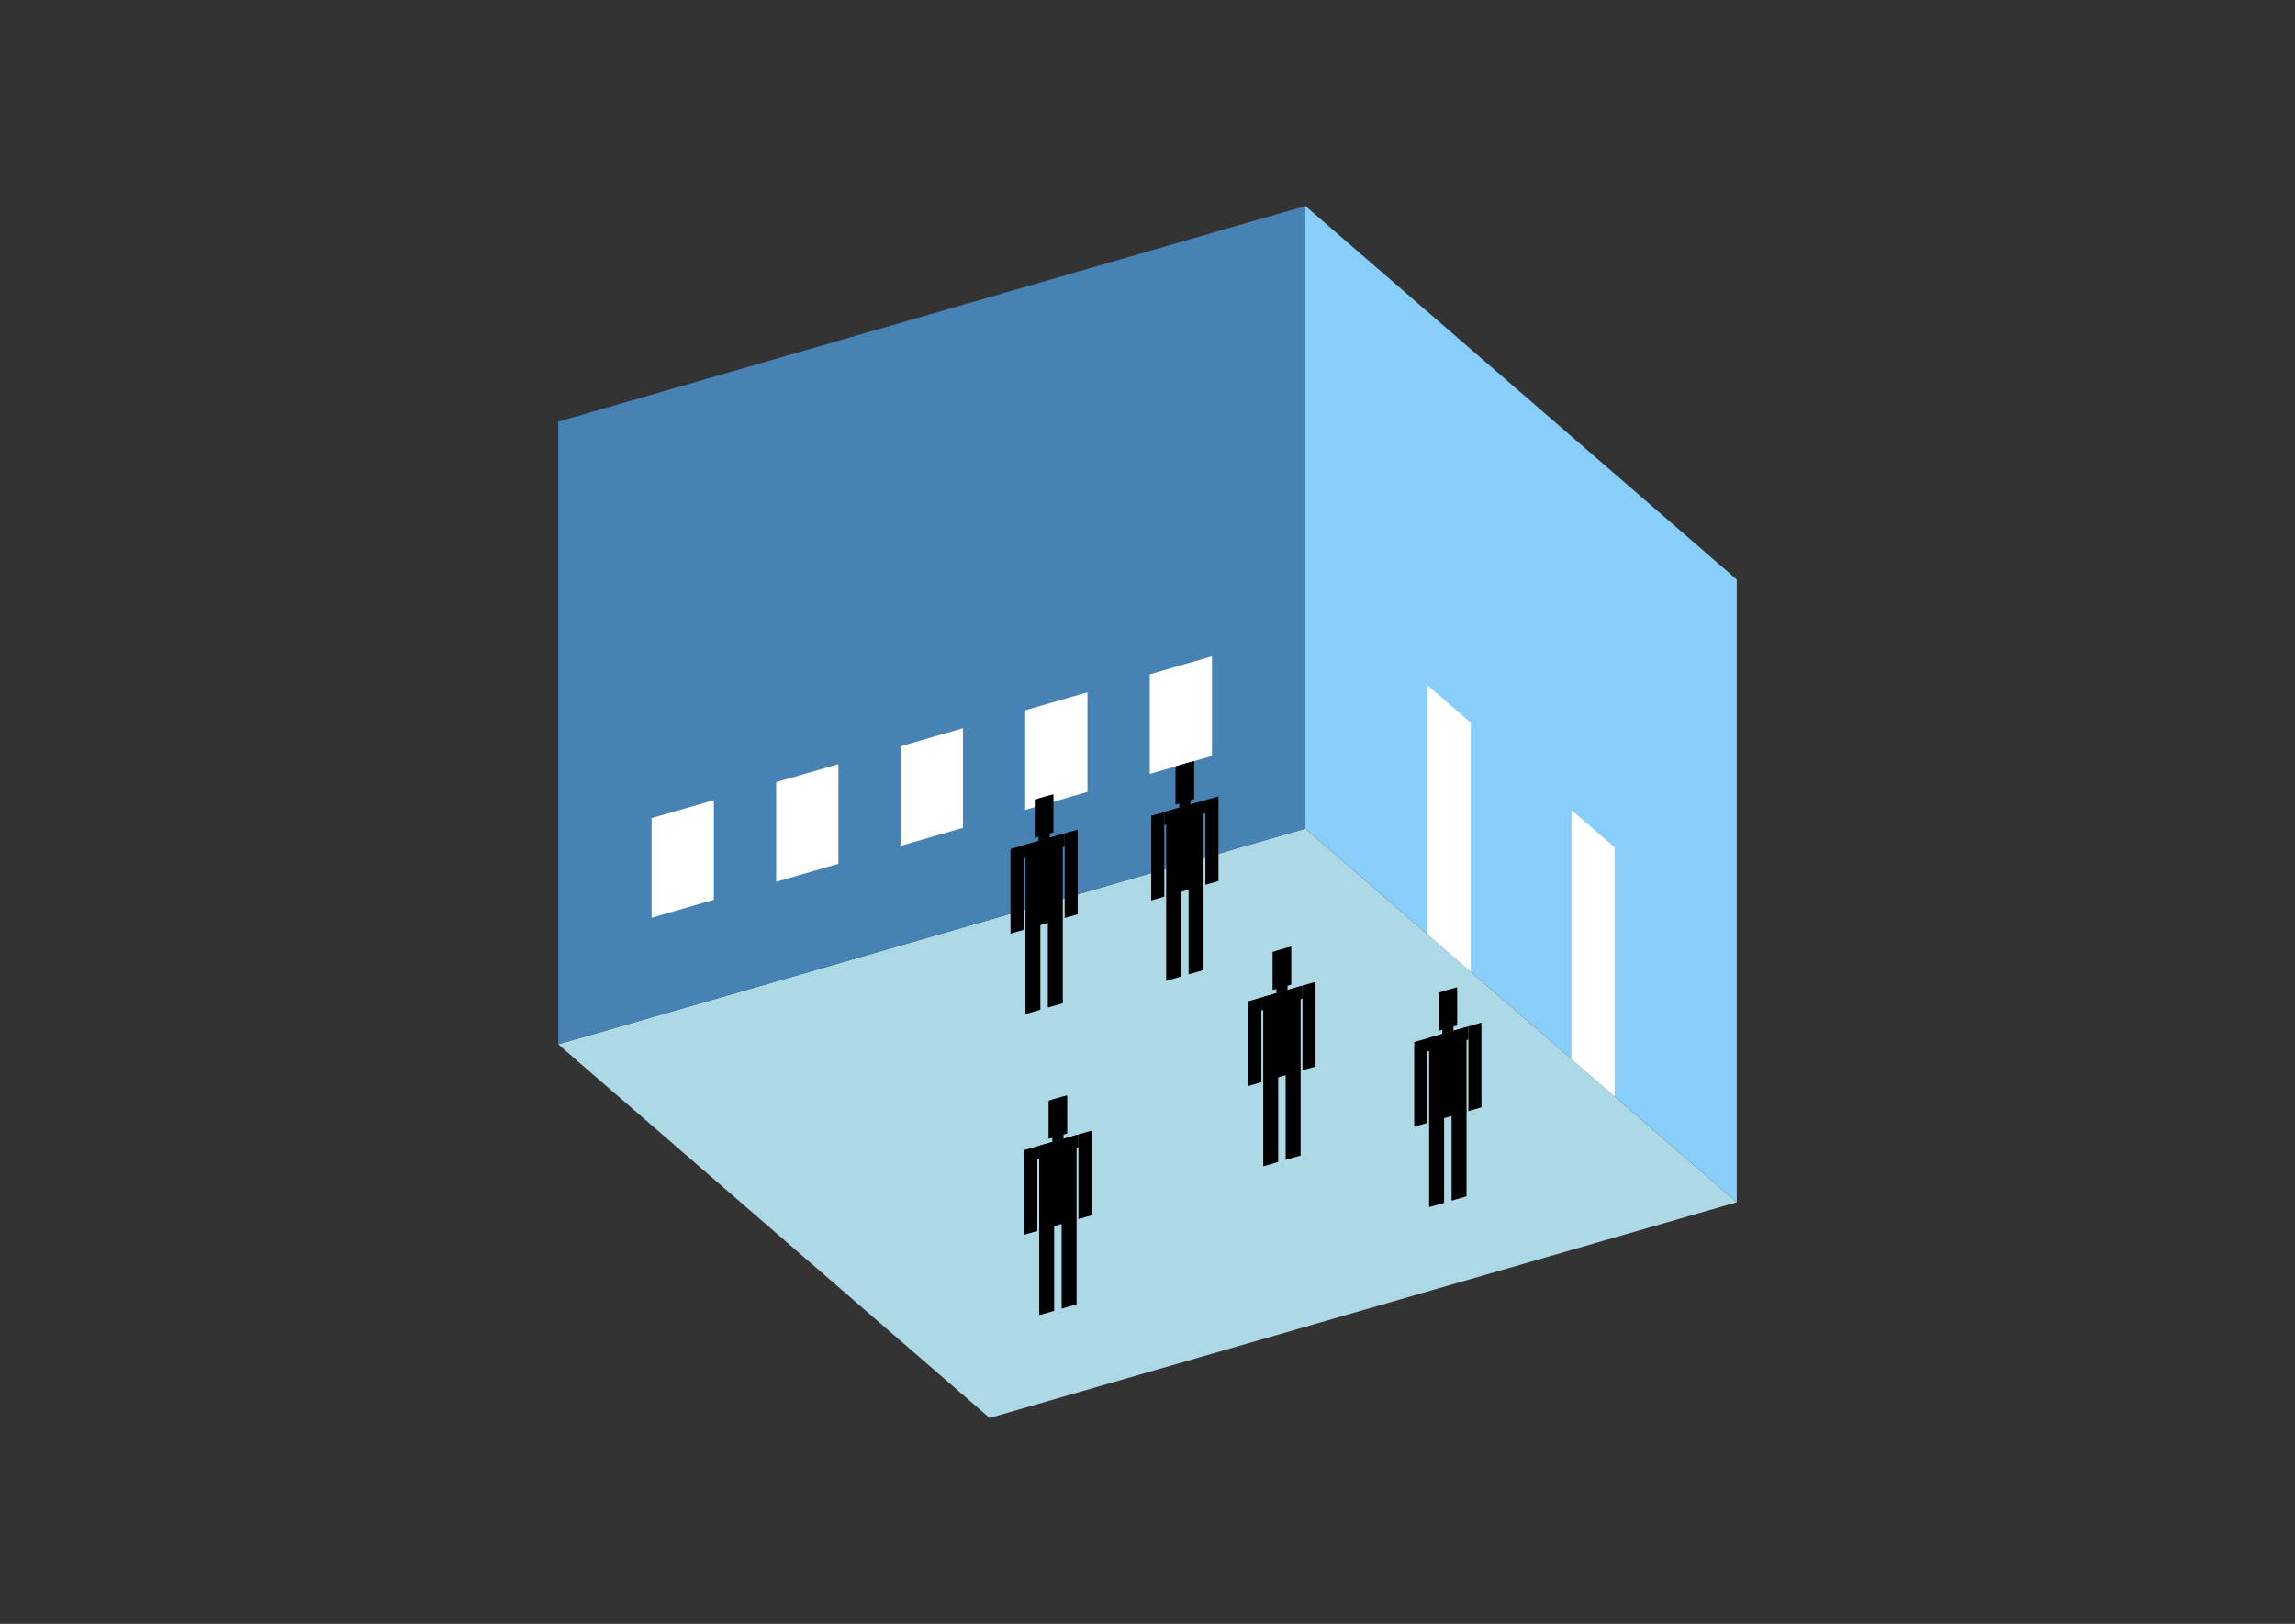 <?xml version="1.0" encoding="UTF-8"?>
<svg
  xmlns="http://www.w3.org/2000/svg"
  width="848"
  height="600"
  style="background-color:white"
>
  <rect width="100%" height="100%" fill="#333333" stroke="none"/>
  <polygon fill="lightblue" points="365.656,523.908 206.257,385.864 482.344,306.165 641.743,444.208" />
  <polygon fill="steelblue" points="206.257,385.864 206.257,155.792 482.344,76.092 482.344,306.165" />
  <polygon fill="lightskyblue" points="641.743,444.208 641.743,214.136 482.344,76.092 482.344,306.165" />
  <polygon fill="white" points="543.447,359.081 543.447,267.052 527.507,253.248 527.507,345.277" />
  <polygon fill="white" points="596.58,405.096 596.58,313.067 580.64,299.263 580.64,391.292" />
  <polygon fill="white" points="240.768,339.09 240.768,302.279 263.775,295.637 263.775,332.449" />
  <polygon fill="white" points="286.783,325.807 286.783,288.995 309.79,282.354 309.79,319.165" />
  <polygon fill="white" points="332.797,312.524 332.797,275.712 355.804,269.071 355.804,305.882" />
  <polygon fill="white" points="378.811,299.24 378.811,262.429 401.819,255.787 401.819,292.599" />
  <polygon fill="white" points="424.826,285.957 424.826,249.146 447.833,242.504 447.833,279.316" />
  <polygon fill="hsl(324.0,50.0%,72.836%)" points="378.894,374.671 378.894,343.069 384.416,341.475 384.416,373.077" />
  <polygon fill="hsl(324.0,50.0%,72.836%)" points="392.698,370.687 392.698,339.084 387.177,340.678 387.177,372.28" />
  <polygon fill="hsl(324.0,50.0%,72.836%)" points="373.372,344.976 373.372,313.686 378.204,312.291 378.204,343.581" />
  <polygon fill="hsl(324.0,50.0%,72.836%)" points="393.389,339.197 393.389,307.908 398.22,306.513 398.22,337.803" />
  <polygon fill="hsl(324.0,50.0%,72.836%)" points="378.204,317.123 378.204,312.291 393.389,307.908 393.389,312.739" />
  <polygon fill="hsl(324.0,50.0%,72.836%)" points="378.894,343.382 378.894,312.092 392.698,308.107 392.698,339.397" />
  <polygon fill="hsl(324.0,50.0%,72.836%)" points="382.345,309.531 382.345,295.451 389.247,293.458 389.247,307.539" />
  <polygon fill="hsl(324.0,50.0%,72.836%)" points="383.726,310.697 383.726,295.052 387.867,293.857 387.867,309.502" />
  <polygon fill="hsl(324.0,50.0%,72.092%)" points="430.896,362.398 430.896,330.795 436.418,329.202 436.418,360.804" />
  <polygon fill="hsl(324.0,50.0%,72.092%)" points="444.7,358.413 444.7,326.811 439.178,328.405 439.178,360.007" />
  <polygon fill="hsl(324.0,50.0%,72.092%)" points="425.374,332.702 425.374,301.413 430.206,300.018 430.206,331.308" />
  <polygon fill="hsl(324.0,50.0%,72.092%)" points="445.39,326.924 445.39,295.634 450.222,294.24 450.222,325.529" />
  <polygon fill="hsl(324.0,50.0%,72.092%)" points="430.206,304.849 430.206,300.018 445.39,295.634 445.39,300.466" />
  <polygon fill="hsl(324.0,50.0%,72.092%)" points="430.896,331.108 430.896,299.819 444.7,295.834 444.7,327.123" />
  <polygon fill="hsl(324.0,50.0%,72.092%)" points="434.347,297.258 434.347,283.177 441.249,281.185 441.249,295.265" />
  <polygon fill="hsl(324.0,50.0%,72.092%)" points="435.727,298.424 435.727,282.779 439.869,281.583 439.869,297.228" />
  <polygon fill="hsl(324.0,50.0%,50.66%)" points="466.771,430.938 466.771,399.335 472.292,397.741 472.292,429.344" />
  <polygon fill="hsl(324.0,50.0%,50.66%)" points="480.575,426.953 480.575,395.35 475.053,396.944 475.053,428.547" />
  <polygon fill="hsl(324.0,50.0%,50.66%)" points="461.249,401.242 461.249,369.952 466.08,368.557 466.08,399.847" />
  <polygon fill="hsl(324.0,50.0%,50.66%)" points="481.265,395.464 481.265,364.174 486.097,362.779 486.097,394.069" />
  <polygon fill="hsl(324.0,50.0%,50.66%)" points="466.08,373.389 466.08,368.557 481.265,364.174 481.265,369.005" />
  <polygon fill="hsl(324.0,50.0%,50.66%)" points="466.771,399.648 466.771,368.358 480.575,364.373 480.575,395.663" />
  <polygon fill="hsl(324.0,50.0%,50.66%)" points="470.222,365.797 470.222,351.717 477.124,349.724 477.124,363.805" />
  <polygon fill="hsl(324.0,50.0%,50.66%)" points="471.602,366.963 471.602,351.318 475.743,350.123 475.743,365.768" />
  <polygon fill="hsl(324.0,50.0%,42.218%)" points="383.987,485.912 383.987,454.309 389.509,452.715 389.509,484.318" />
  <polygon fill="hsl(324.0,50.0%,42.218%)" points="397.791,481.927 397.791,450.324 392.27,451.918 392.27,483.521" />
  <polygon fill="hsl(324.0,50.0%,42.218%)" points="378.465,456.216 378.465,424.926 383.297,423.531 383.297,454.821" />
  <polygon fill="hsl(324.0,50.0%,42.218%)" points="398.482,450.437 398.482,419.148 403.313,417.753 403.313,449.043" />
  <polygon fill="hsl(324.0,50.0%,42.218%)" points="383.297,428.363 383.297,423.531 398.482,419.148 398.482,423.979" />
  <polygon fill="hsl(324.0,50.0%,42.218%)" points="383.987,454.622 383.987,423.332 397.791,419.347 397.791,450.637" />
  <polygon fill="hsl(324.0,50.0%,42.218%)" points="387.438,420.771 387.438,406.691 394.34,404.698 394.34,418.779" />
  <polygon fill="hsl(324.0,50.0%,42.218%)" points="388.819,421.937 388.819,406.292 392.96,405.097 392.96,420.742" />
  <polygon fill="hsl(324.0,50.0%,41.758%)" points="528.075,446.009 528.075,414.406 533.597,412.812 533.597,444.415" />
  <polygon fill="hsl(324.0,50.0%,41.758%)" points="541.879,442.024 541.879,410.421 536.358,412.015 536.358,443.618" />
  <polygon fill="hsl(324.0,50.0%,41.758%)" points="522.553,416.313 522.553,385.023 527.385,383.628 527.385,414.918" />
  <polygon fill="hsl(324.0,50.0%,41.758%)" points="542.57,410.535 542.57,379.245 547.401,377.85 547.401,409.14" />
  <polygon fill="hsl(324.0,50.0%,41.758%)" points="527.385,388.46 527.385,383.628 542.57,379.245 542.57,384.076" />
  <polygon fill="hsl(324.0,50.0%,41.758%)" points="528.075,414.719 528.075,383.429 541.879,379.444 541.879,410.734" />
  <polygon fill="hsl(324.0,50.0%,41.758%)" points="531.526,380.868 531.526,366.788 538.428,364.796 538.428,378.876" />
  <polygon fill="hsl(324.0,50.0%,41.758%)" points="532.907,382.034 532.907,366.39 537.048,365.194 537.048,380.839" />
</svg>
